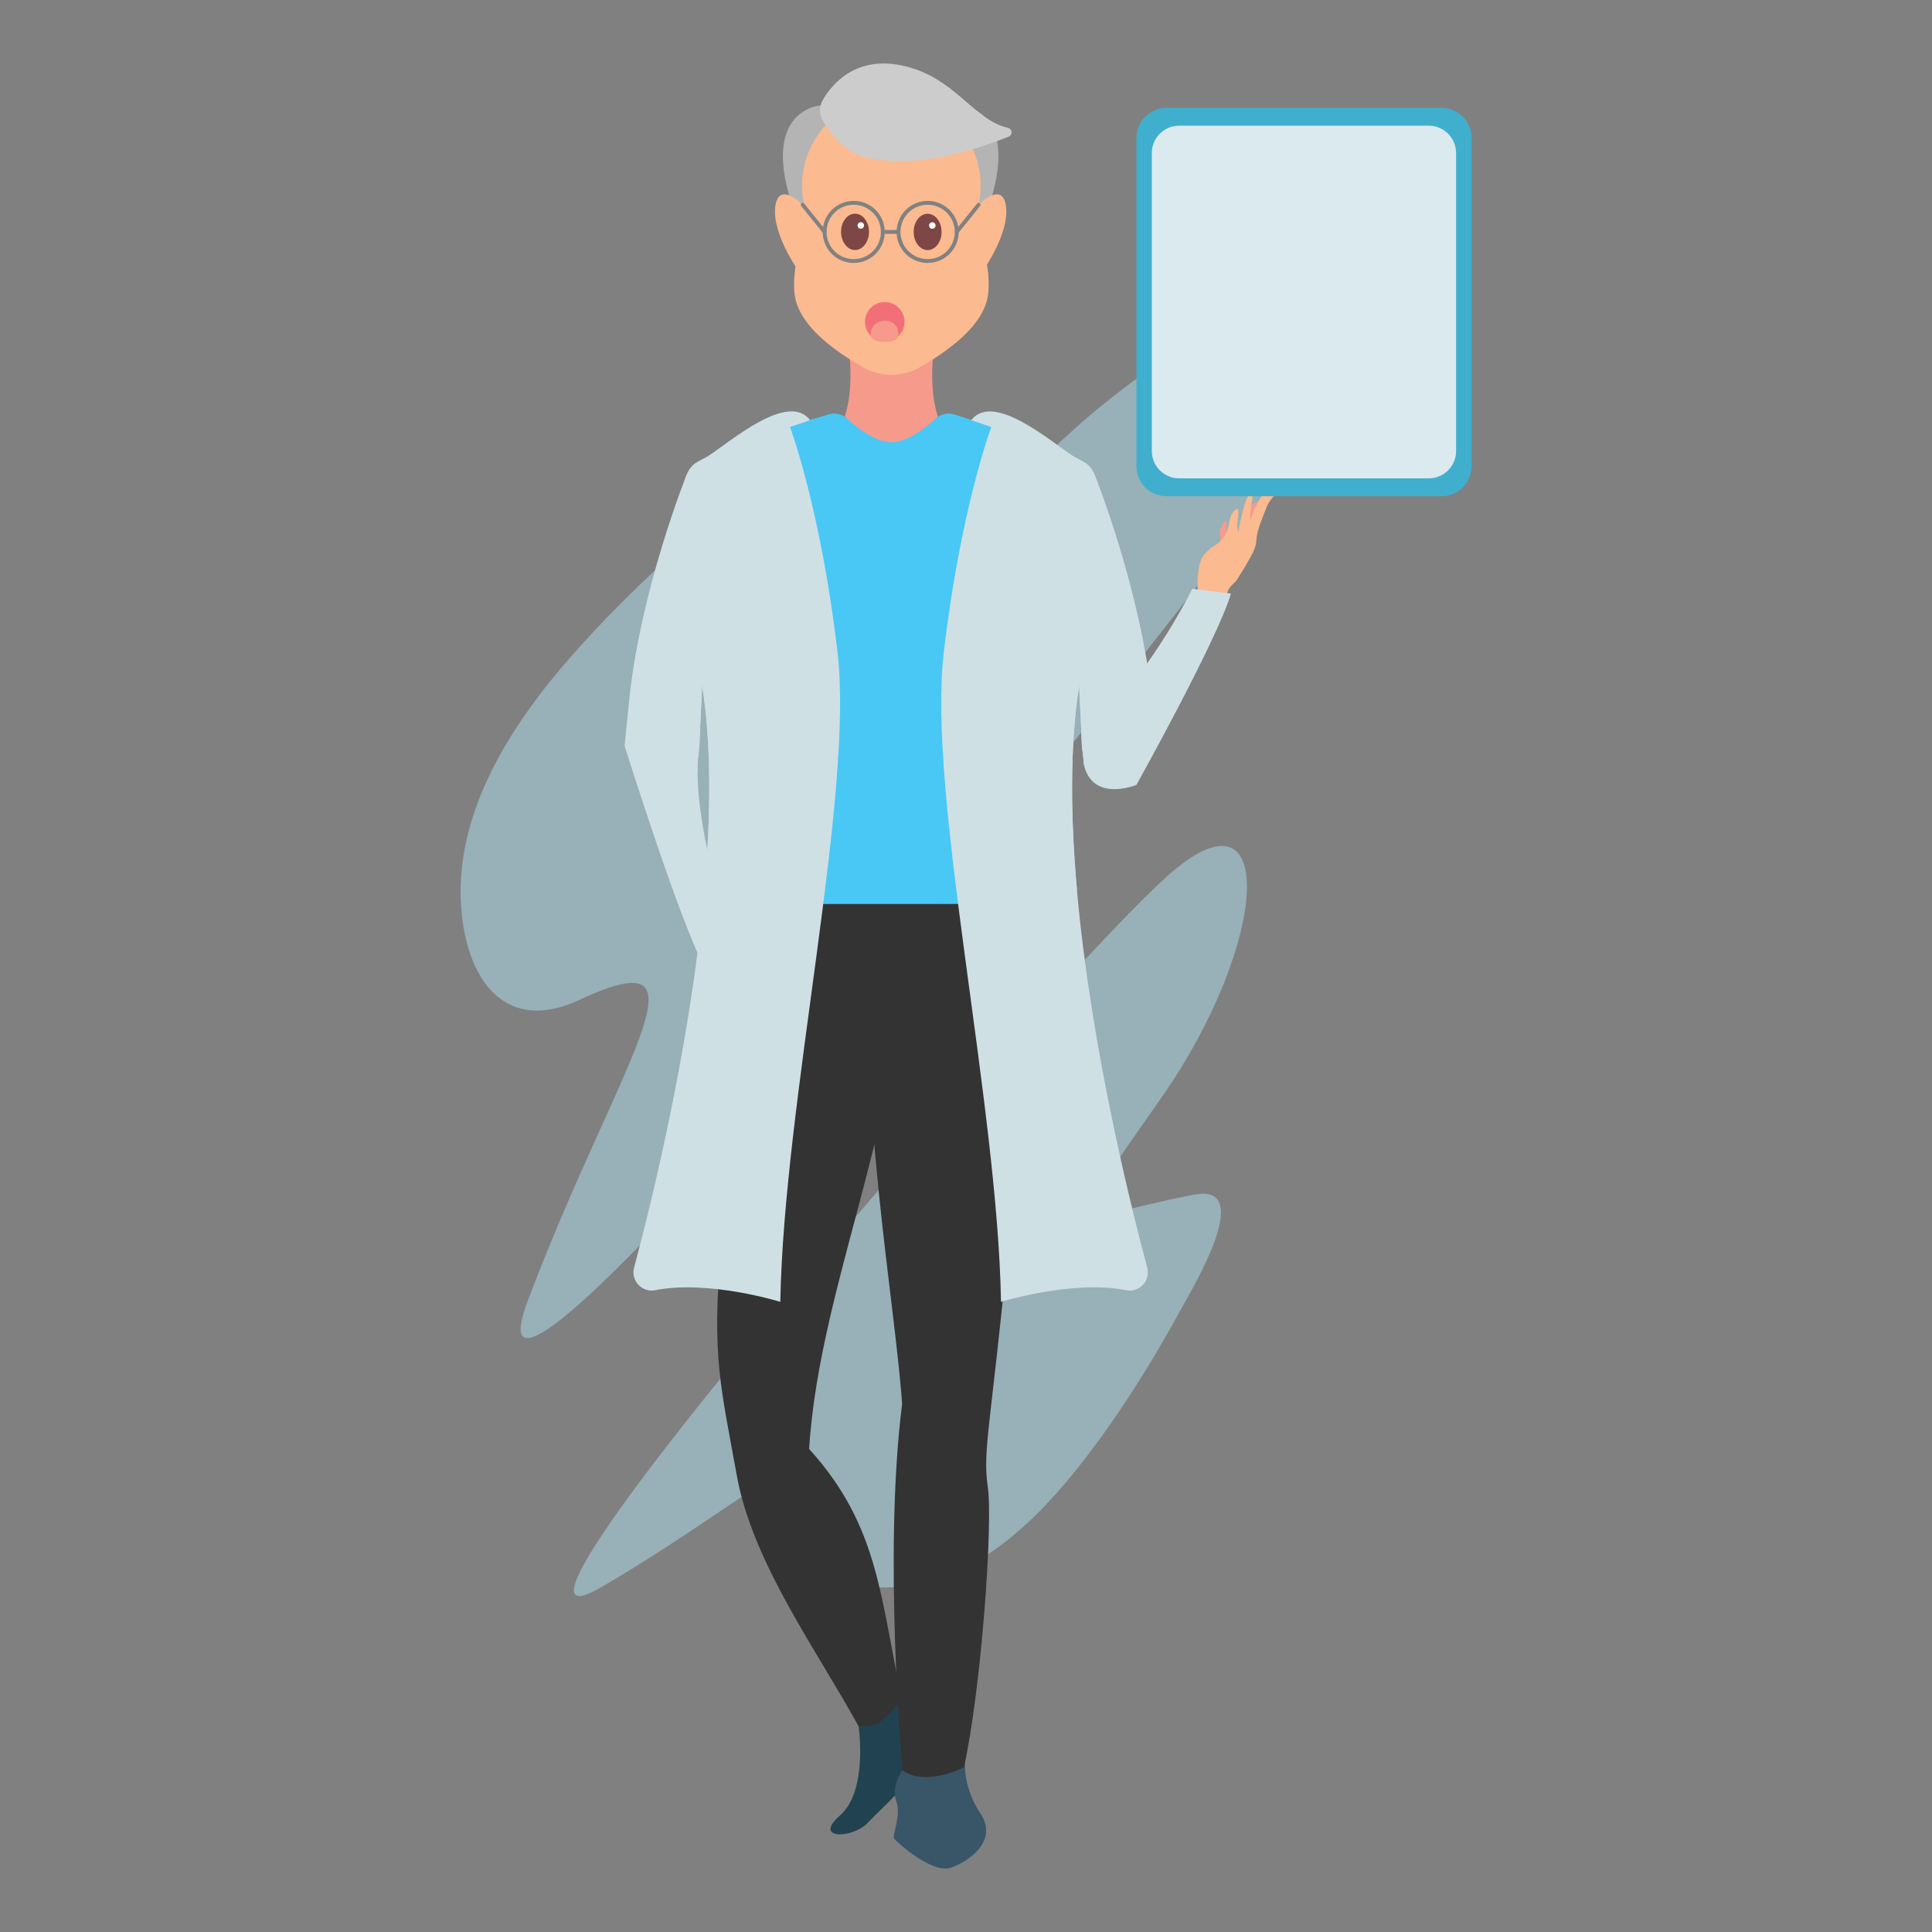 <svg width="243" height="243" viewBox="0 0 243 243" fill="none" xmlns="http://www.w3.org/2000/svg">
<rect x="0" y="0" width="243" height="243" fill="#808080" stroke="none"/>
<g clip-path="url(#clip0_562_4742)">
<path opacity="0.5" d="M61.776 97.063C64.431 91.684 68.155 86.721 72.034 82.335C79.521 73.845 88.047 66.351 96.92 59.35C99.49 57.321 114.662 44.366 114.51 54.642C114.191 75.704 108.951 79.525 131.563 57.296C154.174 35.068 181.044 29.105 167.934 50.119C154.824 71.132 55.209 193.34 66.35 163.688C77.492 134.036 90.599 117.475 72.909 125.752C63.766 130.029 58.988 123.587 58.086 115.045C57.417 108.724 59.009 102.667 61.776 97.063ZM125.506 194.631C129.151 191.988 132.355 188.595 135.113 185.181C140.453 178.569 144.928 171.312 148.992 163.864C150.17 161.704 157.846 148.841 150.261 150.25C134.709 153.139 132.541 157.497 146.146 137.963C159.751 118.429 160.777 97.783 146.881 110.134C132.984 122.484 55.063 211.626 75.612 199.64C96.161 187.654 106.761 175.871 102.864 190.005C100.85 197.313 106.206 200.028 112.657 199.628C117.423 199.324 121.703 197.386 125.506 194.631Z" fill="#B0E1EE"/>
<path d="M107.989 217.124C107.989 217.124 109.204 225.225 105.665 228.323C102.127 231.421 107.3 231.285 109.201 229.213C111.103 227.141 118.839 220.501 117.733 217.124C117.458 216.186 116.898 215.357 116.131 214.752C115.364 214.146 114.427 213.795 113.451 213.746L107.989 217.124Z" fill="#214351"/>
<path d="M154.437 67.546C154.437 67.546 154.173 67.081 154.306 65.942C154.44 64.803 153.328 66.419 153.419 67.011C153.511 67.604 153.526 69.223 153.526 69.223L154.367 69.442L154.437 67.546ZM157.809 65.341C157.809 65.341 157.76 64.66 158.553 63.488C159.346 62.316 157.162 63.394 156.931 64.096C156.7 64.797 155.834 66.614 155.834 66.614L156.682 67.388L157.809 65.341Z" fill="#F69A8C"/>
<path d="M160.387 61.054C158.62 61.273 157.256 65.404 157.256 65.404C157.034 64.316 158.085 61.169 157.228 62.062C156.372 62.956 155.758 66.892 155.758 66.892C155.29 65.95 156.308 63.405 155.342 64.143C154.774 64.578 154.647 65.519 154.513 66.169C154.42 66.659 154.227 67.124 153.945 67.535C153.663 67.946 153.299 68.294 152.876 68.557C152.265 68.911 151.731 69.384 151.305 69.948C150.853 70.64 150.777 71.518 150.667 72.317C150.637 72.554 150.552 74.197 150.689 74.31C151.937 75.315 154.264 74.957 154.264 74.957C154.425 73.763 155.224 73.465 155.558 72.949C156.077 72.147 156.584 71.333 157.046 70.492C157.477 69.714 158.003 68.836 158.027 67.919C158.061 66.774 158.793 65.142 159.327 63.739C159.862 62.336 162.164 60.844 160.387 61.054Z" fill="#FBBA8F"/>
<path d="M121.371 221.629C121.371 221.629 121.067 224.709 123.321 228.102C125.575 231.495 121.963 234.11 119.582 234.912C117.201 235.714 112.833 231.689 112.483 231.294C112.134 230.899 113.419 228.327 112.72 226.528C112.022 224.73 113.513 222.65 113.513 222.65L121.371 221.629Z" fill="#385667"/>
<path d="M126.617 116.064C126.617 116.064 128.743 136.853 126.671 158.121C124.6 179.39 123.573 182.479 124.241 187.035C124.91 191.592 123.424 212.38 121.25 222.27C121.25 222.27 116.523 224.782 113.525 222.674C113.525 222.674 111.047 195.726 113.464 176.605C112.653 164.357 107.608 136.449 109.719 117.808L110.46 109.108L126.617 116.064Z" fill="#333333"/>
<path d="M96.419 114.135C94.916 128.023 91.93 143.599 90.697 157.079C89.464 170.56 90.697 174.59 92.671 185.574C94.646 196.558 102.777 207.605 107.989 217.125C110.723 217.304 111.549 215.937 113.457 213.747C110.681 201.029 110.605 191.971 101.769 182.251C103.102 160.621 114.991 137.7 113.284 115.699C113.019 112.592 112.676 109.518 112.372 106.396C107.099 109.141 101.632 111.14 96.419 114.135Z" fill="#333333"/>
<path d="M117.963 40.806L112.106 41.681L106.25 40.806C106.25 40.806 107.872 47.415 106.25 52.406L112.106 58.766L117.963 52.406C116.344 47.415 117.963 40.806 117.963 40.806Z" fill="#F69A8C"/>
<path d="M103.209 13.26C103.209 13.26 95.354 13.728 99.868 26.491C99.868 26.491 101.963 29.274 102.938 29.17C103.913 29.067 101.687 21.106 106.018 17.011C110.35 12.917 103.209 13.26 103.209 13.26ZM120.844 13.26C120.844 13.26 128.699 13.728 124.186 26.491C124.186 26.491 122.09 29.274 121.115 29.17C120.14 29.067 122.366 21.106 118.032 17.011C113.697 12.917 120.844 13.26 120.844 13.26Z" fill="#B4B4B4"/>
<path d="M123.083 25.761C123.083 25.761 126.12 22.648 126.536 25.995C126.952 29.343 123.736 33.893 123.736 33.893L119.951 31.159L123.083 25.761ZM100.963 25.761C100.963 25.761 97.926 22.648 97.51 25.995C97.094 29.343 100.31 33.893 100.31 33.893L104.095 31.159L100.963 25.761Z" fill="#FBBA8F"/>
<path d="M124.348 35.448C124.357 35.896 124.343 36.344 124.306 36.791C123.941 40.952 119.063 44.233 115.74 46.171C114.638 46.812 113.386 47.149 112.112 47.149C110.837 47.149 109.585 46.812 108.483 46.171C105.166 44.245 100.3 40.961 99.915 36.803C99.793 35.203 99.951 33.593 100.379 32.046C100.534 31.484 102.174 28.602 102.089 28.435C101.221 26.721 100.805 24.814 100.884 22.894C100.962 20.975 101.531 19.108 102.536 17.47C103.542 15.833 104.95 14.481 106.626 13.544C108.303 12.606 110.192 12.113 112.113 12.113C114.034 12.113 115.923 12.606 117.6 13.544C119.276 14.481 120.685 15.833 121.69 17.47C122.695 19.108 123.264 20.975 123.343 22.894C123.421 24.814 123.006 26.721 122.137 28.435C122.061 28.584 123.71 31.472 123.841 31.937C124.156 33.082 124.327 34.261 124.348 35.448Z" fill="#FBBA8F"/>
<path d="M103.54 15.285C103.284 14.877 103.145 14.406 103.137 13.924C103.13 13.442 103.254 12.968 103.498 12.552C104.673 10.544 107.617 7.039 113.397 8.229C120.08 9.605 122.391 15.103 126.762 16.075C126.886 16.101 126.998 16.167 127.081 16.262C127.164 16.357 127.215 16.477 127.225 16.603C127.235 16.729 127.203 16.855 127.136 16.962C127.068 17.068 126.968 17.151 126.85 17.196C121.267 19.383 114.536 21.193 108.929 19.775C106.38 19.119 104.88 17.433 103.54 15.285Z" fill="#CCCCCC"/>
<path d="M116.674 31.454C117.643 31.454 118.429 30.431 118.429 29.17C118.429 27.908 117.643 26.886 116.674 26.886C115.704 26.886 114.918 27.908 114.918 29.17C114.918 30.431 115.704 31.454 116.674 31.454Z" fill="#7D4746"/>
<path d="M109.3 29.16C109.3 30.421 108.513 31.444 107.544 31.444C106.575 31.444 105.785 30.421 105.785 29.16C105.785 27.899 106.572 26.879 107.544 26.879C108.516 26.879 109.3 27.909 109.3 29.16Z" fill="#7D4746"/>
<path d="M116.678 33.073C115.906 33.073 115.152 32.844 114.51 32.416C113.868 31.987 113.368 31.378 113.072 30.666C112.777 29.953 112.699 29.169 112.849 28.412C112.999 27.655 113.369 26.959 113.914 26.413C114.459 25.867 115.154 25.494 115.91 25.343C116.667 25.191 117.452 25.267 118.165 25.561C118.878 25.855 119.489 26.354 119.918 26.995C120.348 27.635 120.579 28.389 120.581 29.161C120.582 29.674 120.481 30.182 120.285 30.657C120.09 31.131 119.802 31.562 119.44 31.926C119.077 32.289 118.647 32.577 118.173 32.774C117.699 32.971 117.191 33.073 116.678 33.073ZM116.678 25.756C116.001 25.755 115.34 25.955 114.777 26.331C114.214 26.707 113.776 27.241 113.517 27.866C113.258 28.491 113.191 29.179 113.324 29.842C113.456 30.506 113.782 31.115 114.261 31.592C114.74 32.07 115.35 32.395 116.014 32.526C116.678 32.656 117.366 32.587 117.99 32.327C118.614 32.066 119.147 31.626 119.521 31.063C119.896 30.499 120.094 29.837 120.092 29.161C120.088 28.257 119.726 27.392 119.087 26.754C118.447 26.116 117.581 25.757 116.678 25.756ZM107.38 33.073C106.608 33.073 105.854 32.844 105.212 32.416C104.571 31.987 104.07 31.378 103.775 30.666C103.479 29.953 103.401 29.169 103.551 28.412C103.701 27.655 104.072 26.959 104.617 26.413C105.162 25.867 105.856 25.494 106.613 25.343C107.369 25.191 108.154 25.267 108.867 25.561C109.58 25.855 110.191 26.354 110.621 26.995C111.051 27.635 111.281 28.389 111.283 29.161C111.284 29.674 111.183 30.182 110.988 30.657C110.792 31.131 110.505 31.562 110.142 31.926C109.78 32.289 109.349 32.577 108.875 32.774C108.401 32.971 107.893 33.073 107.38 33.073ZM107.38 25.756C106.703 25.755 106.042 25.955 105.479 26.331C104.917 26.707 104.478 27.241 104.219 27.866C103.961 28.491 103.893 29.179 104.026 29.842C104.158 30.506 104.485 31.115 104.964 31.592C105.443 32.07 106.053 32.395 106.716 32.526C107.38 32.656 108.068 32.587 108.692 32.327C109.317 32.066 109.85 31.626 110.224 31.063C110.598 30.499 110.796 29.837 110.794 29.161C110.79 28.257 110.429 27.392 109.789 26.754C109.149 26.116 108.283 25.757 107.38 25.756Z" fill="#818181"/>
<path d="M113 29.415H111.02C110.959 29.409 110.904 29.38 110.863 29.335C110.823 29.29 110.801 29.231 110.801 29.171C110.801 29.11 110.823 29.052 110.863 29.007C110.904 28.962 110.959 28.933 111.02 28.926H113C113.06 28.933 113.116 28.962 113.156 29.007C113.196 29.052 113.219 29.11 113.219 29.171C113.219 29.231 113.196 29.29 113.156 29.335C113.116 29.38 113.06 29.409 113 29.415ZM120.329 29.415C120.274 29.415 120.22 29.396 120.178 29.361C120.153 29.341 120.132 29.316 120.116 29.288C120.101 29.259 120.091 29.229 120.088 29.197C120.084 29.165 120.087 29.132 120.097 29.102C120.106 29.071 120.121 29.042 120.141 29.017L122.893 25.609C122.933 25.559 122.992 25.527 123.056 25.52C123.12 25.512 123.184 25.531 123.235 25.571C123.285 25.612 123.317 25.67 123.325 25.734C123.332 25.798 123.313 25.863 123.273 25.913L120.521 29.324C120.497 29.352 120.468 29.375 120.435 29.391C120.402 29.407 120.366 29.415 120.329 29.415ZM103.714 29.415C103.678 29.415 103.642 29.407 103.609 29.391C103.576 29.375 103.546 29.352 103.523 29.324L100.771 25.913C100.732 25.862 100.713 25.798 100.72 25.734C100.727 25.67 100.758 25.611 100.807 25.57C100.858 25.53 100.923 25.512 100.987 25.519C101.051 25.527 101.11 25.559 101.151 25.609L103.903 29.017C103.923 29.042 103.938 29.071 103.947 29.102C103.956 29.132 103.959 29.165 103.956 29.197C103.953 29.229 103.943 29.259 103.928 29.288C103.912 29.316 103.891 29.341 103.866 29.361C103.823 29.396 103.77 29.415 103.714 29.415Z" fill="#818181"/>
<path d="M131.587 72.293C132.091 70.938 133.865 61.628 134.661 60.446C136.939 57.038 123.422 53.302 120.115 52.154C119.702 52.009 119.259 51.979 118.831 52.067C118.403 52.154 118.006 52.357 117.685 52.652C114.194 55.842 112.108 55.623 112.108 55.623C112.108 55.623 110.018 55.842 106.528 52.652C106.206 52.357 105.81 52.154 105.382 52.067C104.954 51.979 104.51 52.009 104.098 52.154C100.784 53.302 88.698 55.635 89.418 59.669C89.645 60.935 92.121 70.947 92.625 72.302C95.243 79.24 96.693 86.565 96.917 93.977C97.142 99.749 97.783 106.401 95.979 112.102C95.918 112.285 95.901 112.481 95.931 112.672C95.961 112.863 96.036 113.044 96.15 113.2C96.263 113.356 96.413 113.483 96.585 113.57C96.758 113.657 96.949 113.701 97.142 113.7H127.049C127.242 113.701 127.433 113.656 127.605 113.569C127.777 113.482 127.926 113.355 128.039 113.199C128.153 113.043 128.227 112.862 128.257 112.671C128.287 112.48 128.27 112.285 128.209 112.102C126.405 106.401 127.046 99.736 127.271 93.977C127.502 86.56 128.96 79.233 131.587 72.293Z" fill="#49C8F5"/>
<path d="M141.635 162.275C134.923 160.945 125.904 163.742 125.904 163.742C125.455 138.398 116.6 99.995 118.711 81.991C120.823 63.988 124.683 53.703 124.683 53.703L122.159 52.852C124.947 49.229 132.165 55.556 134.935 57.336C137.565 59.028 140.077 57.269 136.384 81.961C136.181 83.267 135.969 84.65 135.746 86.11C134.531 93.81 134.64 102.886 135.463 112.065C137.189 131.299 142.033 150.994 144.296 159.451C144.395 159.826 144.397 160.22 144.301 160.596C144.205 160.973 144.016 161.318 143.749 161.601C143.483 161.883 143.15 162.094 142.78 162.212C142.41 162.33 142.016 162.352 141.635 162.275Z" fill="#CFE0E5"/>
<g style="mix-blend-mode:multiply">
<path d="M120.632 97.713C120.518 97.713 120.405 97.685 120.304 97.631C120.144 97.544 120.026 97.397 119.974 97.222C119.922 97.047 119.941 96.859 120.028 96.699L123.029 91.192L121.207 87.015C121.142 86.871 121.131 86.709 121.173 86.556C123.284 78.884 129.071 69.133 130.365 67.001C127.357 63.001 126.164 57.706 126.112 57.475C126.072 57.298 126.104 57.111 126.201 56.957C126.298 56.803 126.452 56.694 126.63 56.654C126.808 56.613 126.994 56.645 127.148 56.742C127.302 56.84 127.411 56.994 127.452 57.172C127.452 57.229 128.709 62.739 131.731 66.521C131.82 66.632 131.872 66.767 131.881 66.908C131.89 67.05 131.854 67.19 131.78 67.311C131.71 67.423 124.903 78.419 122.558 86.681L124.438 90.933C124.481 91.03 124.5 91.135 124.495 91.24C124.491 91.346 124.462 91.448 124.411 91.541L121.249 97.343C121.191 97.456 121.102 97.55 120.993 97.615C120.885 97.681 120.76 97.715 120.632 97.713Z" fill="#CFE0E5"/>
</g>
<path d="M145.504 93.814L144.987 93.942L136.664 95.986L136.303 96.074C136.303 95.342 136.157 94.61 136.084 93.911C136.03 92.432 135.926 90.035 135.732 86.233C135.626 84.213 135.498 81.801 135.334 78.915C135.112 74.966 137.664 59.651 137.664 59.651C137.664 59.651 143.511 74.116 144.936 88.289C145.2 90.78 145.364 92.563 145.504 93.814Z" fill="#CFE0E5"/>
<g style="mix-blend-mode:multiply">
<path d="M134.503 122.895C130.359 119.697 131.161 115.836 131.201 115.672L132.543 115.976C132.516 116.106 131.918 119.174 135.341 121.817L134.503 122.895ZM135.751 86.102C134.536 93.802 134.645 102.878 135.468 112.057C135.468 112.057 131.413 106.827 131.872 100.333L131.775 100.436C132.033 94.431 132.99 87.375 135.42 80.616L136.374 81.953C136.185 83.259 135.978 84.642 135.751 86.102Z" fill="#CFE0E5"/>
</g>
<path d="M142.934 98.719C142.934 98.719 153.07 80.552 154.826 74.662L149.966 74.055C149.966 74.055 145.172 83.775 138.851 89.919C138.639 90.129 138.423 90.333 138.204 90.527C137.667 91.022 137.044 91.438 136.488 91.864L137.129 92.526L142.934 98.719Z" fill="#CFE0E5"/>
<g style="mix-blend-mode:multiply">
<path d="M136.996 93.917C136.89 94.758 136.765 95.457 136.659 95.988L136.298 96.076C136.298 95.344 136.152 94.612 136.079 93.914C136.024 92.435 135.921 90.038 135.727 86.235L136.389 81.952C137.292 85.874 137.497 89.924 136.996 93.917Z" fill="#CFE0E5"/>
</g>
<path d="M82.412 162.276C89.125 160.945 98.144 163.743 98.144 163.743C98.602 138.398 107.448 99.995 105.336 81.992C103.225 63.988 99.365 53.703 99.365 53.703L101.889 52.844C99.1 49.22 91.883 55.547 89.113 57.327C86.483 59.019 83.971 57.26 87.664 81.952C87.867 83.258 88.079 84.641 88.302 86.101C89.517 93.801 89.408 102.877 88.585 112.057C86.859 131.29 82.015 150.985 79.755 159.442C79.653 159.817 79.65 160.213 79.744 160.591C79.838 160.968 80.028 161.315 80.294 161.599C80.56 161.883 80.894 162.094 81.265 162.213C81.636 162.331 82.031 162.353 82.412 162.276Z" fill="#CFE0E5"/>
<g style="mix-blend-mode:multiply">
<path d="M103.418 97.713C103.533 97.713 103.645 97.685 103.746 97.631C103.906 97.544 104.025 97.397 104.077 97.222C104.129 97.047 104.109 96.859 104.023 96.698L101.019 91.192L102.859 87.015C102.923 86.871 102.935 86.708 102.893 86.556C100.782 78.884 94.995 69.133 93.701 67.001C96.712 63.001 97.902 57.706 97.954 57.475C97.974 57.387 97.976 57.296 97.961 57.207C97.946 57.118 97.913 57.033 97.865 56.957C97.817 56.881 97.754 56.815 97.681 56.763C97.607 56.711 97.524 56.674 97.436 56.654C97.348 56.634 97.257 56.631 97.168 56.647C97.079 56.662 96.994 56.694 96.918 56.742C96.841 56.791 96.775 56.853 96.723 56.927C96.671 57 96.634 57.084 96.614 57.172C96.614 57.229 95.357 62.739 92.334 66.521C92.246 66.632 92.194 66.767 92.185 66.908C92.176 67.049 92.211 67.19 92.286 67.311C92.356 67.423 99.163 78.419 101.508 86.681L99.627 90.933C99.585 91.03 99.566 91.135 99.57 91.24C99.575 91.346 99.604 91.448 99.655 91.541L102.82 97.343C102.876 97.453 102.962 97.546 103.067 97.611C103.173 97.677 103.294 97.712 103.418 97.713Z" fill="#CFE0E5"/>
</g>
<path d="M78.559 93.814L79.075 93.942L87.382 95.986L87.744 96.074C87.759 95.342 87.89 94.61 87.963 93.908C88.017 92.432 88.121 90.035 88.315 86.233C88.421 84.213 88.549 81.801 88.713 78.915C88.935 74.966 86.386 59.651 86.386 59.651C86.386 59.651 80.536 74.116 79.111 88.292C78.862 90.78 78.677 92.563 78.559 93.814Z" fill="#CFE0E5"/>
<g style="mix-blend-mode:multiply">
<path d="M89.554 122.895C93.697 119.697 92.895 115.836 92.856 115.672L91.513 115.976C91.541 116.106 92.139 119.174 88.716 121.817L89.554 122.895ZM88.306 86.102C89.521 93.802 89.412 102.878 88.588 112.057L91.097 116.838L91.513 115.97C91.513 115.97 94.724 97.441 88.622 80.616L87.668 81.953C87.862 83.259 88.075 84.642 88.306 86.102Z" fill="#CFE0E5"/>
</g>
<path d="M78.559 93.814C78.559 93.814 85.663 116.465 88.701 121.805L91.498 115.967C91.498 115.967 87.805 105.791 87.729 96.964V96.074C87.744 95.342 87.875 94.61 87.948 93.909H87.036L78.559 93.814Z" fill="#CFE0E5"/>
<g style="mix-blend-mode:multiply">
<path d="M87.05 93.917C87.156 94.758 87.281 95.457 87.387 95.988C87.542 96.745 87.666 97.158 87.666 97.158C87.691 97.1 87.718 97.033 87.742 96.966V96.076C87.758 95.344 87.888 94.612 87.961 93.911C88.016 92.435 88.119 90.038 88.314 86.235L87.66 81.952C86.758 85.874 86.551 89.924 87.05 93.917Z" fill="#CFE0E5"/>
</g>
<path d="M117.262 28.776C117.488 28.776 117.672 28.593 117.672 28.366C117.672 28.14 117.488 27.956 117.262 27.956C117.035 27.956 116.852 28.14 116.852 28.366C116.852 28.593 117.035 28.776 117.262 28.776Z" fill="white"/>
<path d="M108.679 28.366C108.678 28.446 108.652 28.524 108.606 28.591C108.56 28.657 108.495 28.708 108.42 28.738C108.345 28.767 108.263 28.774 108.184 28.757C108.105 28.741 108.033 28.701 107.976 28.643C107.92 28.585 107.882 28.512 107.867 28.433C107.852 28.354 107.86 28.272 107.891 28.197C107.923 28.123 107.975 28.059 108.042 28.015C108.11 27.97 108.189 27.946 108.269 27.946C108.324 27.946 108.378 27.957 108.428 27.978C108.479 28 108.524 28.03 108.563 28.07C108.601 28.109 108.631 28.155 108.651 28.206C108.671 28.256 108.681 28.311 108.679 28.366Z" fill="white"/>
<path d="M142.936 98.72C142.936 98.72 137.344 101.022 136.305 96.071L140.408 92.226L142.936 98.72Z" fill="#CFE0E5"/>
<path d="M113.733 40.876C113.953 39.521 113.033 38.245 111.678 38.025C110.324 37.805 109.048 38.725 108.828 40.08C108.608 41.434 109.528 42.711 110.882 42.93C112.237 43.15 113.513 42.23 113.733 40.876Z" fill="#F26F78"/>
<path d="M181.298 13.56H146.725C144.633 13.56 142.938 15.255 142.938 17.347V58.627C142.938 60.719 144.633 62.415 146.725 62.415H181.298C183.39 62.415 185.086 60.719 185.086 58.627V17.347C185.086 15.255 183.39 13.56 181.298 13.56Z" fill="#40AFCE"/>
<path d="M179.699 15.808H148.313C146.412 15.808 144.871 17.348 144.871 19.249V56.726C144.871 58.627 146.412 60.167 148.313 60.167H179.699C181.6 60.167 183.141 58.627 183.141 56.726V19.249C183.141 17.348 181.6 15.808 179.699 15.808Z" fill="#DBEAEF"/>
<g style="mix-blend-mode:multiply">
<path d="M163.675 19.266H149.381C148.607 19.266 147.98 19.893 147.98 20.666V37.679C147.98 38.452 148.607 39.079 149.381 39.079H163.675C164.449 39.079 165.076 38.452 165.076 37.679V20.666C165.076 19.893 164.449 19.266 163.675 19.266Z" fill="#DBEAEF"/>
</g>
<g style="mix-blend-mode:multiply">
<path d="M167.489 19.266H180.654V21.216H167.489V19.266ZM167.489 22.497H180.654V23.473H167.489V22.497ZM167.489 24.36H180.654V25.335H167.489V24.36ZM167.489 26.224H180.654V27.2H167.489V26.224ZM167.489 28.09H176.328V29.065H167.489V28.09ZM147.852 41.944H180.657V43.894H147.852V41.944ZM147.852 45.175H180.657V46.151H147.852V45.175ZM147.852 47.041H180.657V48.016H147.852V47.041ZM147.852 48.906H180.657V49.881H147.852V48.906ZM147.852 52.933H166.171V53.908H147.852V52.933ZM147.852 57.019H169.873V57.994H147.852V57.019ZM167.489 31.82H180.654V32.795H167.489V31.82ZM167.489 33.682H180.654V34.657H167.489V33.682ZM167.489 35.547H180.654V36.522H167.489V35.547ZM167.489 37.412H170.229V38.387H167.489V37.412Z" fill="#DBEAEF"/>
</g>
<path d="M113 42C113 42.552 112.713 43.005 111.332 43.005C109.951 43.005 109.5 42.552 109.5 42C109.5 41.448 109.951 40.346 111.332 40.346C112.713 40.346 113 41.448 113 42Z" fill="#F69A8C"/>
</g>
<defs>
<clipPath id="clip0_562_4742">
<rect width="243" height="243" fill="white"/>
</clipPath>
</defs>
</svg>
